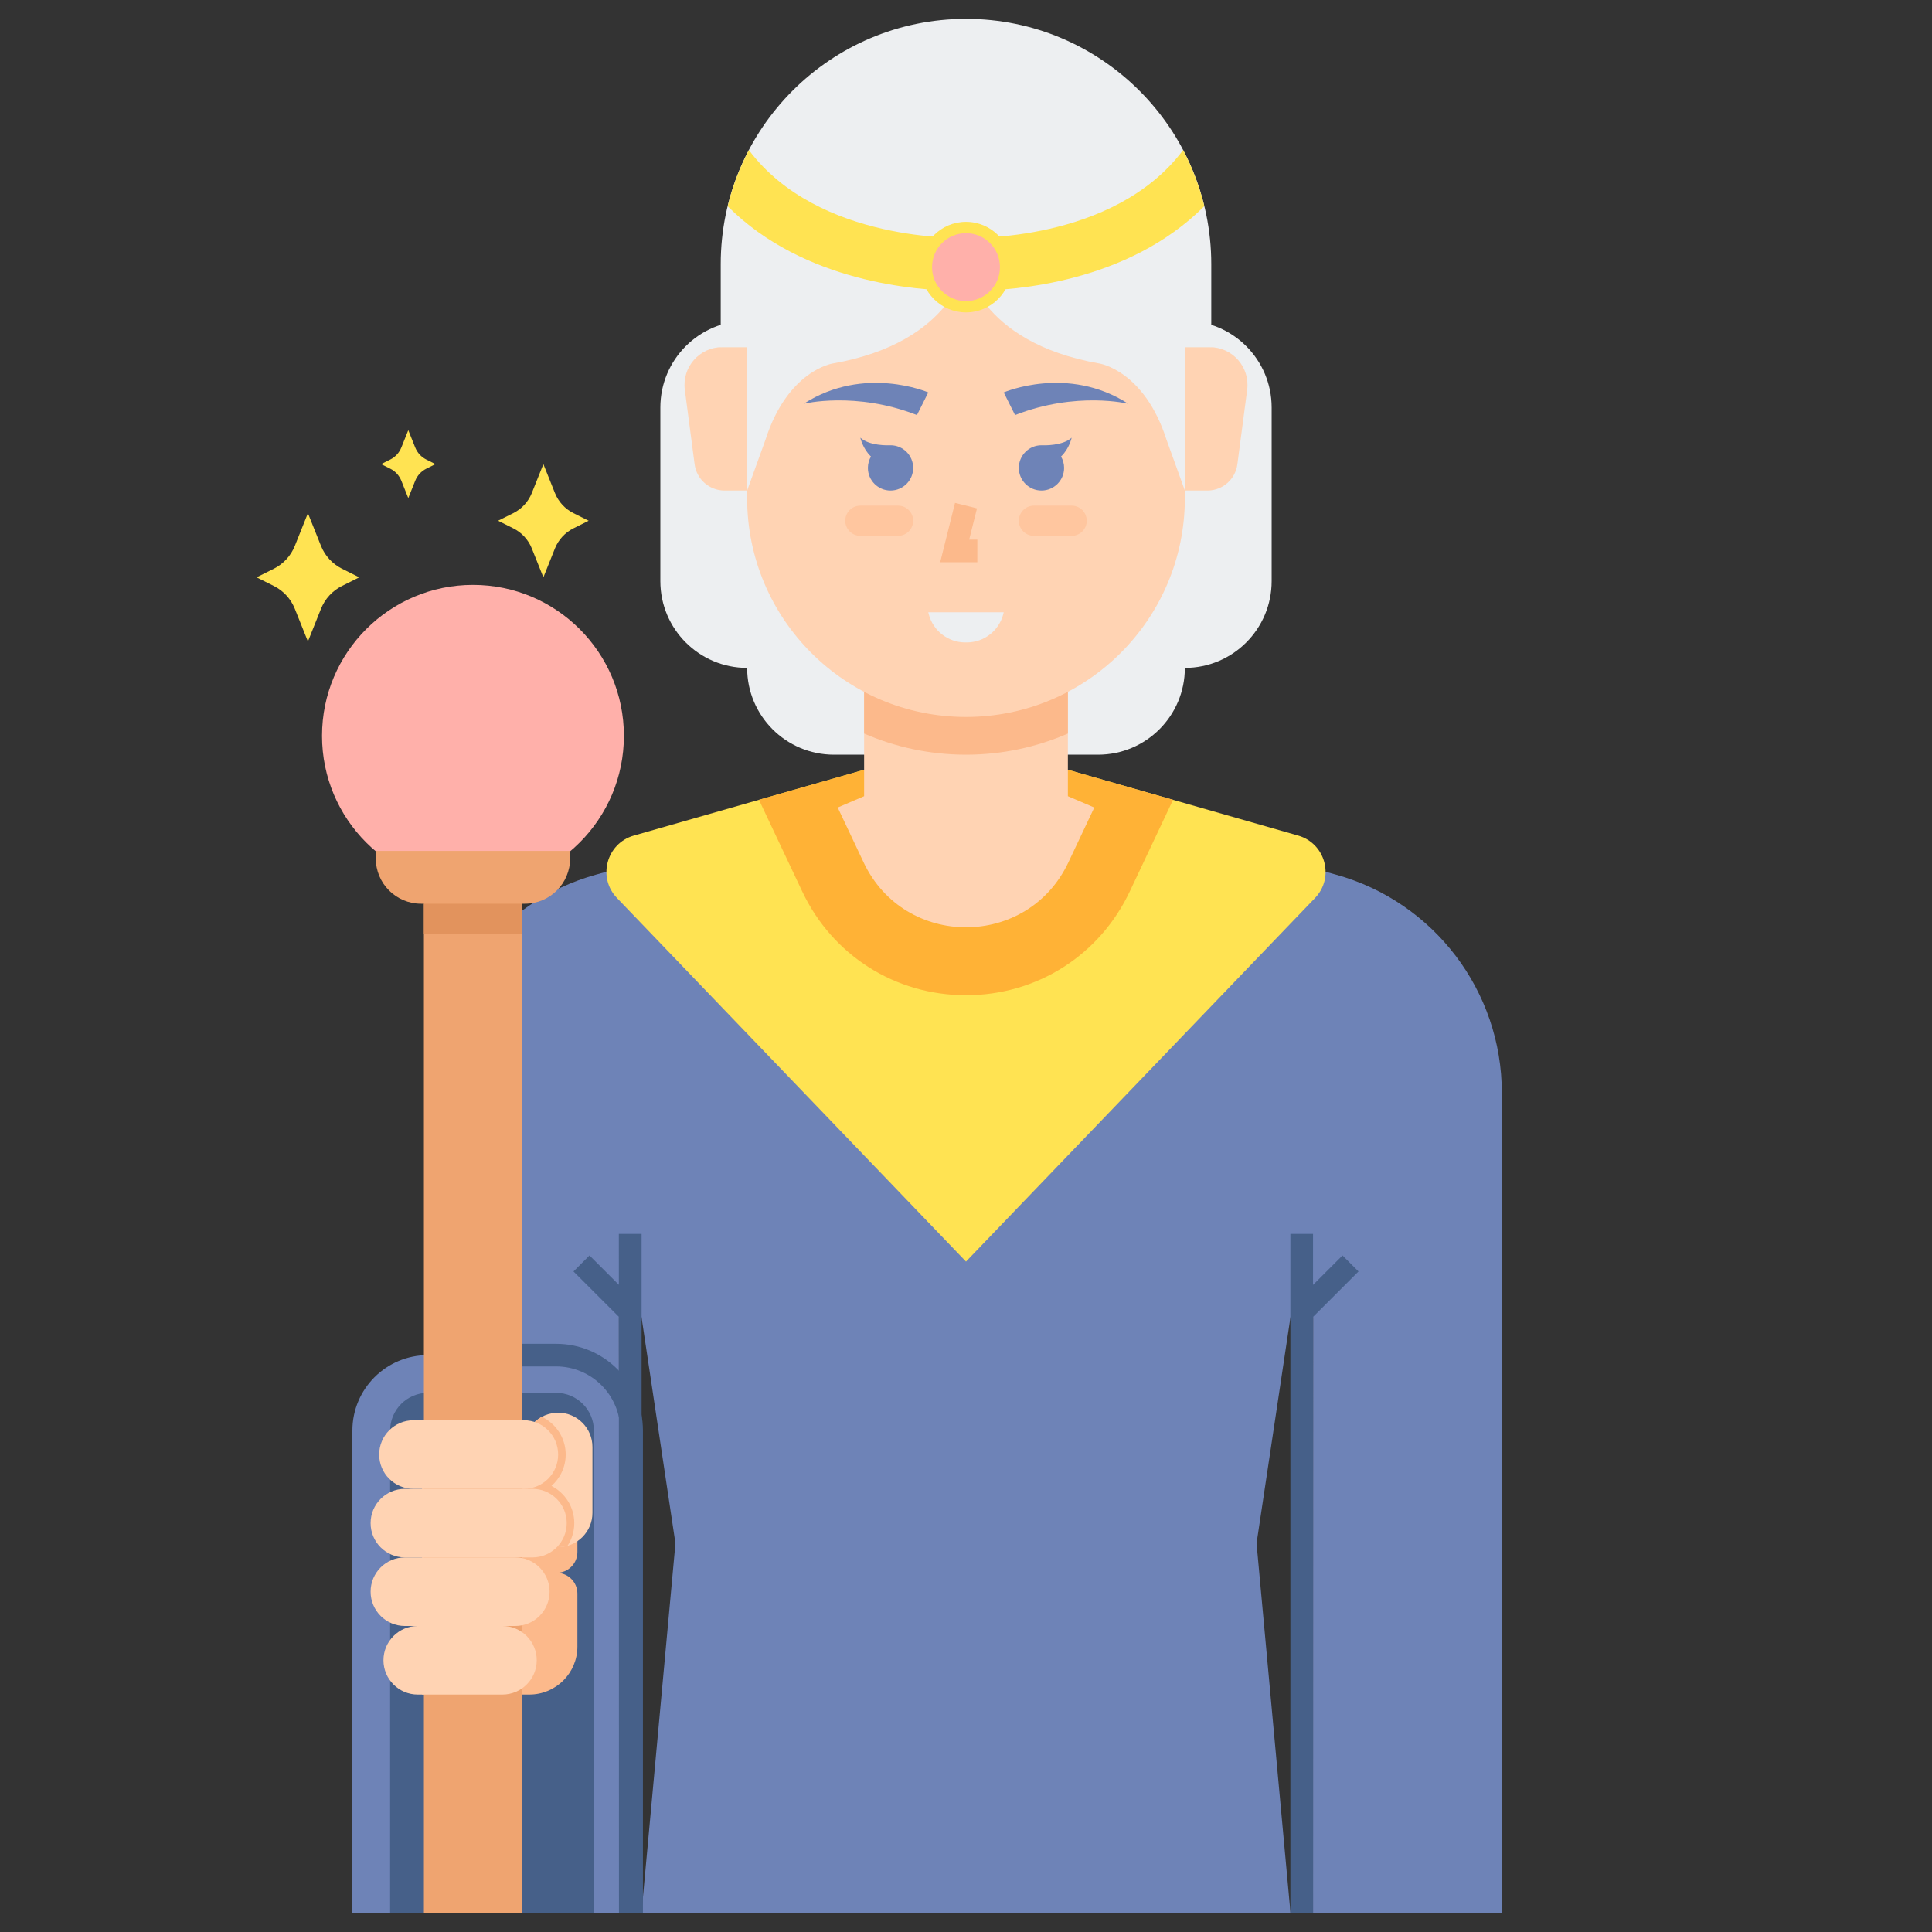 <svg id="Layer_1" enable-background="new 0 0 512 512" height="512" viewBox="0 0 512 512" width="512" xmlns="http://www.w3.org/2000/svg"><rect x="0" y="0" width="512" height="512" fill="#333333" stroke="none"/><path d="m354.059 231.794-64.059-17.794h-33.968-.063-33.969l-64.059 17.794c-25.969 7.214-43.941 30.858-43.941 57.811l.051 69.519h-.665c-11.046 0-20 8.954-20 20v127.923h74v-127.923c0-4.103-1.239-7.913-3.358-11.087l-.009-19.037h5.981l9 60-9 98h85.968.063 85.969l-9-98 9-60h5.994l-.025 158h49.968l.063-217.395c0-26.953-17.972-50.597-43.941-57.811z" fill="#6e83b7"/><path d="m314 85h-58-58c-12.703 0-23 10.297-23 23v46c0 12.702 10.297 23 23 23 0 12.702 10.297 23 23 23h35 35c12.703 0 23-10.298 23-23 12.703 0 23-10.298 23-23 0-27.25 0-34.875 0-46 0-12.703-10.297-23-23-23z" fill="#edeff1"/><path d="m360.02 336.951-4.243-4.242-7.809 7.809v-13.518h-6v180h6v-157.997z" fill="#466089"/><path d="m164 327 .002 13.488-7.779-7.779-4.243 4.242 12.024 12.024.028 157.978h6v-179.953z" fill="#466089"/><path d="m256 204h27l61.034 17.438c7.245 2.07 9.685 11.105 4.467 16.541l-92.501 96.354-92.5-96.355c-5.218-5.436-2.778-14.471 4.467-16.541l61.033-17.437z" fill="#ffe352"/><path d="m299.404 236.24 11.464-24.277-27.868-7.963h-27-27l-27.868 7.962 11.464 24.277c8.011 16.965 24.643 27.503 43.404 27.503s35.393-10.537 43.404-27.502z" fill="#ffb236"/><path d="m283.127 228.554 6.873-14.554-7-3v-30h-54v30l-7 3 6.873 14.554c10.823 22.919 43.431 22.919 54.254 0z" fill="#ffd3b3"/><path d="m314 92h6.598c6.041 0 10.703 5.315 9.915 11.305l-2.597 19.739c-.524 3.981-3.917 6.956-7.932 6.956h-5.984z" fill="#ffd3b3"/><path d="m198 92h-6.598c-6.041 0-10.703 5.315-9.915 11.305l2.597 19.739c.524 3.981 3.917 6.956 7.932 6.956h5.984z" fill="#ffd3b3"/><path d="m229 194.396c8.282 3.598 17.41 5.604 27 5.604s18.718-2.006 27-5.604v-13.396h-54z" fill="#fcb98b"/><path d="m314 132c0 32.033-25.967 58-58 58s-58-25.967-58-58v-76h116z" fill="#ffd3b3"/><path d="m256 70s3 20.667 35.333 26.333c0 0 11.917 1.792 17.818 20.24l4.849 13.427v-38h7v-22c0-35.898-29.101-65-65-65-35.898 0-65 29.101-65 65v22h7v38l4.849-13.427c5.901-18.448 17.818-20.24 17.818-20.24 32.333-5.666 35.333-26.333 35.333-26.333z" fill="#edeff1"/><path d="m258.771 77.034c9.789-.08 40.157-2.071 60.384-22.406-1.268-5.229-3.167-10.209-5.615-14.859-18.501 24.657-56.809 23.25-57.204 23.239l-.336-.015-.325.014c-.406.021-38.714 1.42-57.216-23.238-2.451 4.655-4.351 9.642-5.619 14.878 20.219 20.323 50.587 22.301 60.389 22.386 3.646.001 2.396.001 5.542.001z" fill="#ffe352"/><path d="m259 148.999h-9.842l3.931-15.728 5.822 1.456-2.069 8.272h2.158z" fill="#fcb98b"/><path d="m266 103.999s16.939-7.347 33 3c0 0-13.75-3.375-30 3z" fill="#6e83b7"/><path d="m246 103.999s-16.939-7.347-33 3c0 0 13.75-3.375 30 3z" fill="#6e83b7"/><path d="m284 141.999h-10c-2.209 0-4-1.791-4-4 0-2.209 1.791-4 4-4h10c2.209 0 4 1.791 4 4 0 2.209-1.791 4-4 4z" fill="#ffc69f"/><path d="m228 141.999h10c2.209 0 4-1.791 4-4 0-2.209-1.791-4-4-4h-10c-2.209 0-4 1.791-4 4 0 2.209 1.791 4 4 4z" fill="#ffc69f"/><path d="m236 117.999c-.022 0-.044.003-.067.003-.62.028-5.516.18-7.933-2.003 0 0 .619 2.919 2.817 4.987-.516.886-.817 1.913-.817 3.013 0 3.314 2.686 6 6 6s6-2.686 6-6-2.686-6-6-6z" fill="#6e83b7"/><path d="m276 117.999c.022 0 .044.003.067.003.62.028 5.516.18 7.933-2.003 0 0-.619 2.919-2.817 4.987.516.886.817 1.913.817 3.013 0 3.314-2.686 6-6 6s-6-2.686-6-6 2.686-6 6-6z" fill="#6e83b7"/><path d="m246 162.25h20l-.106.425c-1.113 4.452-5.113 7.575-9.701 7.575h-.384c-4.589 0-8.589-3.123-9.701-7.575z" fill="#edeff1"/><circle cx="256" cy="70.792" fill="#ffe352" r="12"/><circle cx="256" cy="70.792" fill="#ffb0aa" r="9"/><path d="m170.385 507.047h-6v-127.923c0-9.374-7.626-17-17-17h-9.046v-6h9.046c12.682 0 23 10.317 23 23z" fill="#466089"/><path d="m103.385 506.953v-127.829c0-5.514 4.486-10 10-10h34c5.514 0 10 4.486 10 10v127.829z" fill="#466089"/><path d="m147.507 416.814h-35.657v-35.186h41.167v29.676c-.001 3.044-2.468 5.51-5.51 5.51z" fill="#fcb98b"/><path d="m147.507 416.814h-35.657v32.258h28.445c7.026 0 12.722-5.696 12.722-12.722v-14.027c-.001-3.042-2.468-5.509-5.51-5.509z" fill="#fcb98b"/><path d="m138.83 400.914v-17.443c0-5.018 4.068-9.086 9.086-9.086 5.018 0 9.086 4.068 9.086 9.086v17.443c0 5.018-4.068 9.086-9.086 9.086-5.018 0-9.086-4.068-9.086-9.086z" fill="#ffd3b3"/><path d="m146.142 393.781c2.308-2.033 3.774-5.001 3.774-8.311 0-4.405-2.589-8.208-6.321-9.994-2.838 1.537-4.765 4.54-4.765 7.994v17.443c0 5.018 4.068 9.086 9.086 9.086.865 0 1.699-.129 2.492-.354 1.121-1.732 1.78-3.79 1.78-6.003-.001-4.296-2.463-8.022-6.046-9.861z" fill="#fcb98b"/><path d="m112.34 232.03h26v274.923h-26z" fill="#efa470"/><g fill="#ffd3b3"><path d="m138.83 394.557h-29.258c-5.018 0-9.086-4.068-9.086-9.086 0-5.018 4.068-9.086 9.086-9.086h29.258c5.018 0 9.086 4.068 9.086 9.086 0 5.018-4.068 9.086-9.086 9.086z"/><path d="m136.558 430.9h-29.258c-5.018 0-9.086-4.068-9.086-9.086 0-5.018 4.068-9.086 9.086-9.086h29.258c5.018 0 9.086 4.068 9.086 9.086 0 5.019-4.068 9.086-9.086 9.086z"/><path d="m133.151 449.072h-22.443c-5.018 0-9.086-4.068-9.086-9.086 0-5.018 4.068-9.086 9.086-9.086h22.443c5.018 0 9.086 4.068 9.086 9.086 0 5.018-4.068 9.086-9.086 9.086z"/><path d="m141.101 412.729h-33.801c-5.018 0-9.086-4.068-9.086-9.086 0-5.018 4.068-9.086 9.086-9.086h33.801c5.018 0 9.086 4.068 9.086 9.086 0 5.018-4.068 9.086-9.086 9.086z"/></g><circle cx="125.34" cy="195" fill="#ffb0aa" r="40"/><path d="m139.089 239.5h-27.5c-6.627 0-12-5.373-12-12v-2h51.5v2c0 6.627-5.372 12-12 12z" fill="#efa470"/><path d="m112.34 239.5h26v8h-26z" fill="#e2935d"/><path d="m90.623 155.288 4.577-2.288s-2.033-1.016-4.574-2.287c-2.527-1.264-4.505-3.412-5.555-6.035l-3.471-8.678s-1.776 4.439-3.471 8.678c-1.049 2.623-3.025 4.769-5.552 6.033l-4.577 2.289s2.033 1.016 4.574 2.287c2.527 1.264 4.505 3.411 5.554 6.034 1.697 4.24 3.472 8.679 3.472 8.679s1.776-4.439 3.471-8.679c1.05-2.623 3.025-4.769 5.552-6.033z" fill="#ffe352"/><path d="m112.977 124.212 2.423-1.212s-1.076-.538-2.422-1.211c-1.338-.669-2.385-1.806-2.941-3.195l-1.837-4.594s-.94 2.35-1.838 4.594c-.556 1.389-1.601 2.525-2.939 3.194l-2.423 1.212s1.076.538 2.422 1.211c1.338.669 2.385 1.806 2.941 3.195.897 2.244 1.837 4.594 1.837 4.594s.94-2.35 1.838-4.595c.555-1.388 1.601-2.525 2.939-3.193z" fill="#ffe352"/><path d="m151.962 140.019 4.038-2.019s-1.794-.897-4.036-2.018c-2.23-1.115-3.975-3.01-4.901-5.325l-3.063-7.657s-1.567 3.917-3.063 7.657c-.926 2.315-2.669 4.208-4.898 5.323l-4.039 2.02s1.794.897 4.036 2.018c2.23 1.115 3.975 3.01 4.901 5.324 1.496 3.741 3.063 7.658 3.063 7.658s1.567-3.917 3.063-7.658c.926-2.314 2.669-4.208 4.899-5.323z" fill="#ffe352"/></svg>